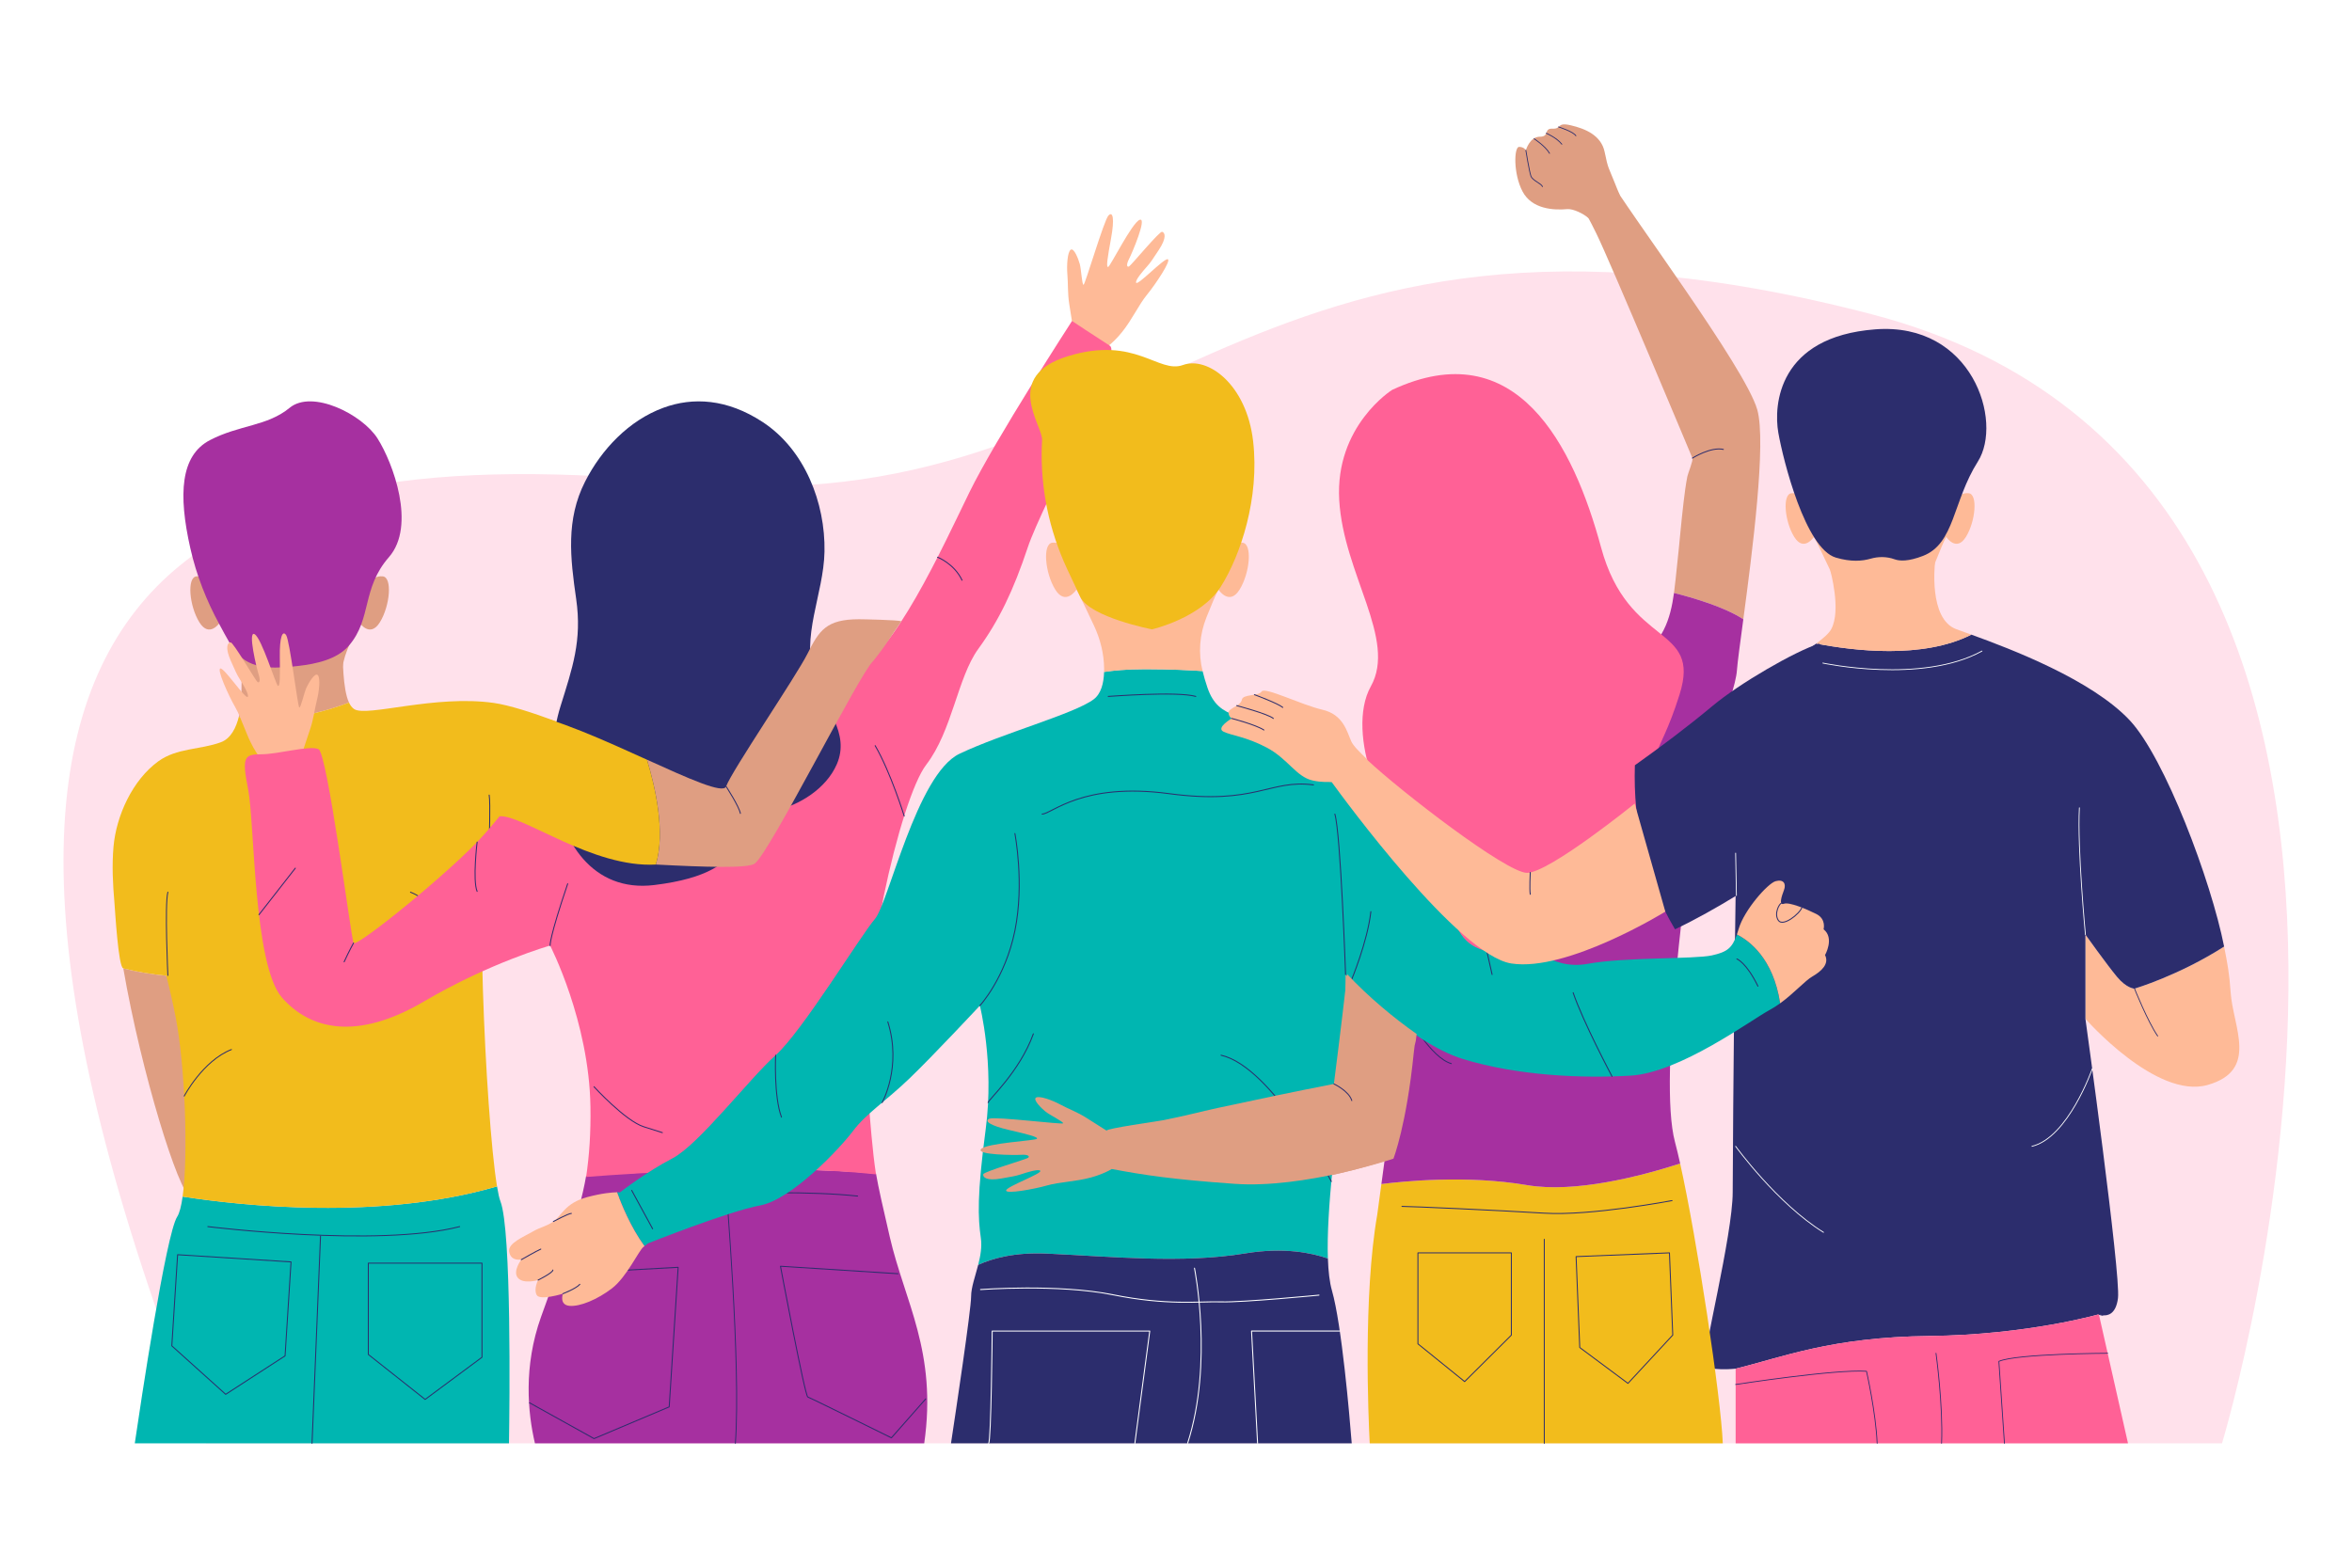 <?xml version="1.0" encoding="utf-8"?>
<!-- Generator: Adobe Illustrator 27.5.0, SVG Export Plug-In . SVG Version: 6.00 Build 0)  -->
<svg version="1.1" xmlns="http://www.w3.org/2000/svg" xmlns:xlink="http://www.w3.org/1999/xlink" x="0px" y="0px"
	 viewBox="0 0 750 500" style="enable-background:new 0 0 750 500;" xml:space="preserve">
<g id="BACKGROUND">
	<rect style="fill:#FFFFFF;" width="750" height="500"/>
</g>
<g id="OBJECTS">
	<g>
		<path style="fill:#FFE1EB;" d="M65.74,460.331h642.81c0,0,93.338-306.598-111.675-360.091s-228.979,68.292-378.709,53.713
			S-47.459,174.863,65.74,460.331z"/>
		<g>
			<g>
				<path style="fill:#FEBA97;" d="M711.298,316.444c-0.382-5.827-1.013-9.158-2.079-14.549
					c-14.471,9.272-28.568,13.423-28.568,13.423s-2.462,0-5.627-3.81c-3.165-3.81-10.033-13.423-10.033-13.423v26.846
					c0,0,22.577,25.791,38.989,21.101C720.393,341.342,712.028,327.566,711.298,316.444z"/>
				<path style="fill:#2C2D6D;" d="M675.025,311.507c3.165,3.81,5.627,3.81,5.627,3.81s14.097-4.15,28.568-13.423
					c-4.148-20.977-18.9-60.218-30.092-72.155c-12.158-12.968-37.963-22.78-50.5-27.325c-15.61,7.881-37.65,5.12-49.468,2.847
					c-8.142,6.095-23.199,14.657-24.295,26.354c-1.407,15.005-2.345,135.049-2.345,148.648c0,13.599-9.847,52.519-8.909,54.864
					c0.938,2.345,9.847,1.407,9.847,1.407c14.888-3.634,30.48-10.082,61.78-10.433c31.3-0.352,54.043-6.917,54.043-6.917
					l1.246,0.317c1.589,0.182,4.208-0.339,4.85-5.475c0.938-7.503-10.385-89.095-10.385-89.095v-26.846
					C664.992,298.085,671.86,307.697,675.025,311.507z"/>
				<path style="fill:#FF6196;" d="M678.572,460.331l-9.291-41.147c0,0-22.743,6.565-54.043,6.917
					c-31.3,0.352-46.892,6.799-61.78,10.433v23.797H678.572z"/>
				
					<path style="fill:none;stroke:#2C2D6D;stroke-width:0.261;stroke-linecap:round;stroke-linejoin:round;stroke-miterlimit:10;" d="
					M617.348,431.61c0,0,2.289,16.532,1.78,28.721"/>
				
					<path style="fill:none;stroke:#2C2D6D;stroke-width:0.261;stroke-linecap:round;stroke-linejoin:round;stroke-miterlimit:10;" d="
					M672.086,431.61c0,0-29.065,0.117-34.693,2.579l1.779,26.142"/>
				
					<path style="fill:none;stroke:#2C2D6D;stroke-width:0.261;stroke-linecap:round;stroke-linejoin:round;stroke-miterlimit:10;" d="
					M553.457,441.574c0,0,31.887-4.924,41.734-4.22c0,0,2.983,13.154,3.389,22.977"/>
				
					<path style="fill:none;stroke:#2C2D6D;stroke-width:0.261;stroke-linecap:round;stroke-linejoin:round;stroke-miterlimit:10;" d="
					M680.652,315.317c0,0,4.22,10.551,7.385,15.123"/>
				<g>
					
						<path style="fill:none;stroke:#FFFFFF;stroke-width:0.261;stroke-linecap:round;stroke-linejoin:round;stroke-miterlimit:10;" d="
						M553.457,365.609c0,0,13.247,18.288,28.018,27.432"/>
					
						<path style="fill:none;stroke:#FFFFFF;stroke-width:0.261;stroke-linecap:round;stroke-linejoin:round;stroke-miterlimit:10;" d="
						M667.165,340.913c0,0-7.615,21.883-19.221,24.696"/>
					
						<path style="fill:none;stroke:#FFFFFF;stroke-width:0.261;stroke-linecap:round;stroke-linejoin:round;stroke-miterlimit:10;" d="
						M664.992,298.085c0,0-2.628-27.784-1.925-40.444"/>
				</g>
				<path style="fill:#FEBA97;" d="M628.628,202.415c-1.969-0.714-3.623-1.303-4.832-1.748c-8.91-3.282-6.764-21.143-6.764-21.143
					l-33.413,2.384c0,0,3.601,12.662,0.318,18.758c-0.724,1.344-2.475,2.871-4.778,4.595
					C590.977,207.534,613.017,210.295,628.628,202.415z"/>
				
					<path style="fill:none;stroke:#2C2D6D;stroke-width:0.261;stroke-linecap:round;stroke-linejoin:round;stroke-miterlimit:10;" d="
					M670.526,419.5l-1.246-0.317C669.281,419.183,669.794,419.416,670.526,419.5z"/>
				<path style="fill:#FEBA97;" d="M627.782,157.313c-1.941-0.194-2.906,0.762-3.344,1.435c1.267-2.554,5.83-12.813,3.929-24.722
					c-2.197-13.767-16.55-22.115-28.852-22.408c-12.303,0.293-26.656,8.641-28.853,22.408c-1.9,11.909,2.662,22.167,3.929,24.722
					c-0.438-0.672-1.402-1.629-3.344-1.435c-2.929,0.293-2.197,8.934,0.879,13.914c3.076,4.98,6.298,0,6.298,0
					c0.789,1.368,3.168,6.365,5.193,10.682c1.884,4.015,2.99,8.374,3.025,12.809c0.003,0.333-0.001,0.666-0.011,0.998
					c2.578-0.402,6.499-0.826,12.218-0.826c7.66,0,13.779,0.336,17.046,0.562c0,0,0,0,0-0.001
					c-1.326-5.288-0.884-10.865,1.134-15.927c1.406-3.527,2.897-7.123,3.574-8.298c0,0,3.222,4.98,6.298,0
					C629.979,166.247,630.711,157.606,627.782,157.313z"/>
				<path style="fill:#2C2D6D;" d="M604.141,178.381c-2.473-0.899-5.148-0.91-7.677-0.183c-2.618,0.753-6.219,1.08-11.063-0.36
					c-9.688-2.88-16.758-30.898-18.329-39.801c-1.571-8.903,0-30.636,30.898-32.993s40.848,29.327,32.731,42.157
					s-7.332,26.185-17.544,30.112C608.61,179.062,605.828,178.994,604.141,178.381z"/>
				
					<path style="fill:none;stroke:#FFFFFF;stroke-width:0.261;stroke-linecap:round;stroke-linejoin:round;stroke-miterlimit:10;" d="
					M581.266,211.476c0,0,31.542,6.776,50.744-3.83"/>
			</g>
			<g>
				<path style="fill:#DF9E82;" d="M39.313,308.854c5.868,33.891,17.694,71.512,21.383,72.865V311.58
					C53.511,311.527,46.275,310.588,39.313,308.854z"/>
				<path style="fill:#DF9E82;" d="M111.288,224.078c-2.065-4.321-1.963-14.966-1.963-14.966H77.161l-0.198,13.295
					c0,0-0.002,2.953-0.809,6.216C83.543,229.873,95.557,230.048,111.288,224.078z"/>
				<path style="fill:#00B6B1;" d="M162.305,460.331c0.195-12.665,0.836-68.067-2.732-77.185c-0.356-0.91-0.719-2.547-1.082-4.752
					c-37.559,10.946-81.434,6.168-100.257,3.258c-0.422,3.016-0.996,5.271-1.737,6.424c-3.564,5.544-11.677,59.726-13.516,72.256
					H162.305z"/>
				<path style="fill:#F2BC1C;" d="M200.104,239.495c-13.311-6.035-33.114-13.939-42.622-15.297
					c-18.822-2.689-40.485,4.552-44.518,1.978c-0.699-0.446-1.243-1.191-1.676-2.098c-15.731,5.97-27.745,5.795-35.135,4.546
					c-0.816,3.301-2.457,6.919-5.76,8.123c-6.629,2.415-14.01,1.779-19.93,6.077c-8.192,5.948-13.402,17.335-14.269,27.252
					c-0.52,5.952-0.212,11.979,0.307,17.919c0.196,2.241,1.215,20.462,2.811,20.86c4.489,1.118,9.092,1.901,13.723,2.333
					c1.157,4.555,2.188,9.138,3.012,13.399c2.926,15.12,4.06,43.668,2.185,57.065c18.823,2.91,62.698,7.688,100.257-3.258
					c-3.742-22.766-7.406-107.524-2.503-109.975c3.059-1.53,25.981,0.131,46.088,1.187
					C205.162,259.525,202.707,248.066,200.104,239.495z"/>
				
					<path style="fill:none;stroke:#2C2D6D;stroke-width:0.304;stroke-linecap:round;stroke-linejoin:round;stroke-miterlimit:10;" d="
					M155.987,268.418c0,0,0.448-12.195,0-14.837"/>
				
					<path style="fill:none;stroke:#2C2D6D;stroke-width:0.304;stroke-linecap:round;stroke-linejoin:round;stroke-miterlimit:10;" d="
					M58.745,349.581c0,0,5.913-11.252,15.053-14.837"/>
				
					<path style="fill:none;stroke:#2C2D6D;stroke-width:0.304;stroke-linecap:round;stroke-linejoin:round;stroke-miterlimit:10;" d="
					M153.691,302.92c0,0-14.734-15.232-22.801-18.369"/>
				
					<path style="fill:none;stroke:#2C2D6D;stroke-width:0.304;stroke-linecap:round;stroke-linejoin:round;stroke-miterlimit:10;" d="
					M66.271,391.212c0,0,54.312,6.722,80.305,0"/>
				
					<line style="fill:none;stroke:#2C2D6D;stroke-width:0.304;stroke-linecap:round;stroke-linejoin:round;stroke-miterlimit:10;" x1="99.501" y1="460.331" x2="102.208" y2="394.2"/>
				
					<polygon style="fill:none;stroke:#2C2D6D;stroke-width:0.304;stroke-linecap:round;stroke-linejoin:round;stroke-miterlimit:10;" points="
					153.691,402.864 117.446,402.864 117.446,431.994 135.568,446.335 153.691,432.89 				"/>
				
					<polygon style="fill:none;stroke:#2C2D6D;stroke-width:0.304;stroke-linecap:round;stroke-linejoin:round;stroke-miterlimit:10;" points="
					92.807,402.472 56.634,400.176 54.789,429.247 71.966,444.708 90.904,432.438 				"/>
				<path style="fill:#DF9E82;" d="M122.07,183.83c-2.041-0.204-3.055,0.801-3.515,1.508c1.332-2.685,6.128-13.468,4.13-25.987
					c-2.309-14.472-17.397-23.247-30.329-23.555c-12.932,0.308-28.02,9.083-30.329,23.555c-1.998,12.518,2.799,23.302,4.131,25.987
					c-0.46-0.707-1.474-1.712-3.515-1.508c-3.079,0.308-2.309,9.391,0.924,14.626c3.233,5.234,6.62,0,6.62,0
					c0.83,1.438,3.33,6.69,5.459,11.229c1.98,4.221,3.143,8.802,3.18,13.465c0.003,0.35-0.001,0.7-0.011,1.049
					c2.71-0.422,6.832-0.869,12.843-0.869c8.052,0,14.484,0.353,17.919,0.591c0,0,0,0,0-0.001
					c-1.394-5.559-0.93-11.421,1.192-16.742c1.478-3.708,3.045-7.488,3.757-8.722c0,0,3.387,5.234,6.62,0
					C124.38,193.221,125.149,184.138,122.07,183.83z"/>
				<path style="fill:#A630A0;" d="M73.02,204.681c-1.055-1.754-1.981-3.597-2.954-5.367c-4.212-7.657-7.444-15.916-9.369-24.445
					c-3.894-17.25-3.147-29.608,6.263-34.5s18.213-4.377,25.397-10.298c7.185-5.922,23.147,2.06,28.039,9.784
					c4.892,7.724,12.392,27.806,3.622,37.847c-8.771,10.041-5.36,19.548-12.73,28.182c-3.821,4.477-10.573,5.866-16.129,6.508
					c-6.138,0.709-14.098,1.484-18.81-3.28C75.044,207.792,73.978,206.273,73.02,204.681z"/>
				
					<path style="fill:none;stroke:#2C2D6D;stroke-width:0.304;stroke-linecap:round;stroke-linejoin:round;stroke-miterlimit:10;" d="
					M53.528,311.098c0,0-1.047-22.719,0-26.547"/>
			</g>
			<g>
				<path style="fill:#FEBA97;" d="M95.744,242.01c0,0,2.145-6.463,3.201-9.607c1.056-3.144,1.397-6.335,2.108-9.093
					c0.71-2.758,1.182-7.1,0.269-7.999c-0.913-0.899-2.925,2.514-3.627,4.053c-0.702,1.539-1.763,6.355-2.251,6.307
					s-3.04-21.389-4.203-23.105c-1.163-1.716-2.12,0.678-2.019,6.985c0.101,6.306,0.074,9.512-0.591,9.204
					s-5.206-15.292-7.462-16.494c-2.257-1.202,0.695,10.988,1.319,12.917c0.625,1.929,0.231,2.803-0.4,2.32
					c-0.631-0.483-7.694-12.694-8.565-12.635c-0.871,0.059-1.941,1.391,0.116,5.992c0.71,1.589,1.192,2.654,1.518,3.367
					c0.378,0.826,0.805,1.616,1.294,2.382c1.049,1.641,3.028,4.923,2.554,5.639c-0.637,0.963-7.458-9.211-8.712-9.045
					c-1.253,0.167,2.558,8.587,4.659,12.247c2.102,3.66,3.341,8.511,5.868,13.022c2.526,4.51,5.139,6.685,5.139,6.685L95.744,242.01
					z"/>
				<path style="fill:#FEBA97;" d="M342.526,106.908c0,0-1.053-6.728-1.577-10.003c-0.524-3.275-0.336-6.479-0.583-9.316
					c-0.247-2.838,0.002-7.198,1.051-7.934c1.048-0.736,2.471,2.961,2.911,4.594c0.44,1.633,0.693,6.559,1.183,6.591
					s6.518-20.597,7.948-22.098c1.43-1.501,1.98,1.018,0.842,7.222c-1.137,6.204-1.638,9.37-0.932,9.175s7.651-14.227,10.075-15.041
					s-2.493,10.724-3.427,12.524c-0.934,1.8-0.689,2.727,0.013,2.355c0.702-0.373,9.678-11.255,10.527-11.053
					c0.849,0.201,1.685,1.692-1.1,5.892c-0.962,1.45-1.612,2.421-2.052,3.071c-0.509,0.753-1.06,1.462-1.669,2.136
					c-1.305,1.446-3.796,4.358-3.447,5.142c0.47,1.055,8.872-7.858,10.081-7.488c1.209,0.37-3.936,8.049-6.611,11.313
					c-2.675,3.264-4.696,7.845-7.93,11.879c-3.234,4.033-6.169,5.749-6.169,5.749L342.526,106.908z"/>
				<path style="fill:#A630A0;" d="M294.715,460.331c4.178-29.141-6.201-45.107-10.975-65.774
					c-2.296-9.942-3.539-15.33-4.402-20.234c-31.143-2.922-76.417-0.368-92.433,0.703c-2.331,13.441-7.454,25.535-14.393,45.013
					c-5.643,15.84-4.223,30.522-1.934,40.292H294.715z"/>
				<path style="fill:#FF6196;" d="M353.881,110.252c-4.565-2.905-12.036-7.886-12.036-7.886s-24.487,37.768-32.788,54.784
					c-8.301,17.016-24.487,52.709-36.938,56.859c-12.451,4.15-21.167,16.186-21.167,16.186s0,0-7.056,0.83
					c-5.138,0.604-10.052-8.689-12.346-13.789c-4.872,1.665-10.469,4.719-17.225,9.223c-4.855,3.237-9.347,5.116-13.007,6.221
					c-1.138,6.294-6.166,8.541-18.846,11.625c-15.356,3.735-18.261,10.791-28.222,21.997c-9.961,11.206-40.673,36.108-41.503,34.448
					c-0.83-1.66-8.301-60.595-11.206-61.84c-2.905-1.245-12.866,1.66-18.261,1.66c-5.395,0-6.225,0.83-4.15,11.206
					c2.075,10.376,1.66,56.029,10.791,66.405c9.131,10.376,24.072,13.696,45.239,1.245c21.167-12.451,40.258-17.846,40.258-17.846
					s12.451,24.072,12.866,51.464c0.126,8.31-0.363,15.471-1.378,22.335c16.016-1.256,61.29-4.251,92.433-0.825
					c-1.165-7.76-1.638-14.485-3.068-31.886c-2.49-30.297,10.791-87.987,19.091-98.778c8.301-10.791,9.961-27.807,16.601-36.938
					s11.206-18.676,15.771-32.372C332.299,160.886,358.446,113.158,353.881,110.252z"/>
				
					<path style="fill:none;stroke:#2C2D6D;stroke-width:0.309;stroke-linecap:round;stroke-linejoin:round;stroke-miterlimit:10;" d="
					M189.424,383.032c0,0,54.784-4.669,84.044-1.556"/>
				
					<path style="fill:none;stroke:#2C2D6D;stroke-width:0.283;stroke-linecap:round;stroke-linejoin:round;stroke-miterlimit:10;" d="
					M231.446,377.741c0,0,4.87,57.68,3.05,82.59"/>
				
					<polyline style="fill:none;stroke:#2C2D6D;stroke-width:0.309;stroke-linecap:round;stroke-linejoin:round;stroke-miterlimit:10;" points="
					179.31,406.21 216.249,404.199 213.392,448.711 189.424,458.831 168.88,447.418 				"/>
				
					<path style="fill:none;stroke:#2C2D6D;stroke-width:0.309;stroke-linecap:round;stroke-linejoin:round;stroke-miterlimit:10;" d="
					M286.331,406.24l-37.454-2.382c0,0,7.782,41.399,8.716,41.711c0.934,0.311,26.657,13.012,26.657,13.012l10.947-12.412"/>
				
					<path style="fill:none;stroke:#2C2D6D;stroke-width:0.309;stroke-linecap:round;stroke-linejoin:round;stroke-miterlimit:10;" d="
					M175.417,301.582c0,0-0.311-2.283,5.603-19.714"/>
				
					<path style="fill:none;stroke:#2C2D6D;stroke-width:0.309;stroke-linecap:round;stroke-linejoin:round;stroke-miterlimit:10;" d="
					M112.747,300.752c0,0-1.453,2.594-3.009,6.018"/>
				
					<line style="fill:none;stroke:#2C2D6D;stroke-width:0.309;stroke-linecap:round;stroke-linejoin:round;stroke-miterlimit:10;" x1="82.585" y1="291.725" x2="94.174" y2="276.888"/>
				
					<path style="fill:none;stroke:#2C2D6D;stroke-width:0.309;stroke-linecap:round;stroke-linejoin:round;stroke-miterlimit:10;" d="
					M152.146,268.562c0,0-1.482,12.268,0,15.744"/>
				<path style="fill:#FEBA97;" d="M231.551,217.238c-0.856-1.904-1.35-3.228-1.35-3.228l-5.395-8.716l-24.487,10.791
					c0,0,0.83,2.075,1.245,12.036c0.072,1.736-0.005,3.233-0.245,4.561c3.66-1.106,8.152-2.984,13.007-6.221
					C221.083,221.957,226.68,218.904,231.551,217.238z"/>
				
					<path style="fill:none;stroke:#2C2D6D;stroke-width:0.309;stroke-linecap:round;stroke-linejoin:round;stroke-miterlimit:10;" d="
					M250.953,230.197c0,0,6.018,13.696,8.819,15.252"/>
				
					<path style="fill:none;stroke:#2C2D6D;stroke-width:0.309;stroke-linecap:round;stroke-linejoin:round;stroke-miterlimit:10;" d="
					M288.323,260.265c0,0-4.271-13.882-9.252-22.443"/>
				
					<path style="fill:none;stroke:#2C2D6D;stroke-width:0.309;stroke-linecap:round;stroke-linejoin:round;stroke-miterlimit:10;" d="
					M298.976,177.715c0,0,5.308,2.055,7.799,7.347"/>
				
					<path style="fill:none;stroke:#2C2D6D;stroke-width:0.309;stroke-linecap:round;stroke-linejoin:round;stroke-miterlimit:10;" d="
					M280.633,291.725c0,0-19.823,34.655-29.68,42.126"/>
				
					<path style="fill:none;stroke:#2C2D6D;stroke-width:0.309;stroke-linecap:round;stroke-linejoin:round;stroke-miterlimit:10;" d="
					M189.424,346.613c0,0,9.961,10.895,15.875,12.762c5.914,1.868,5.914,1.868,5.914,1.868"/>
				<path style="fill:#2C2D6D;" d="M211.556,130.047c-10.996,4.028-19.755,13.261-24.983,23.552
					c-6.182,12.167-4.721,24.391-2.842,37.458c1.91,13.286-1.211,22.006-5.013,34.247c-2.513,8.091-3.025,16.996-2.088,25.384
					c1.956,17.518,12.288,33.986,31.988,31.589c34.857-4.24,22.858-20.359,38.313-23.679c7.989-1.717,16.555-7.119,19.903-14.84
					c4.363-10.061-3.979-18.016-7.013-27.104c-4.595-13.762,2.82-26.994,3.091-40.699c0.308-15.586-6.318-32.556-19.681-41.329
					C231.836,127.146,220.934,126.612,211.556,130.047z"/>
			</g>
			<g>
				<path style="fill:#DF9E82;" d="M560.357,130.677c-3.816-13.505-41.843-64.092-47.462-74.171
					c-3.932,4.096-5.376,5.096-10.378,7.525c2.542,2.349,4.589,6.535,6.519,10.441c4.394,8.889,30.633,71.635,30.635,71.641
					c0.31,0.728-1.417,4.865-1.605,5.816c-0.532,2.705-0.876,5.449-1.203,8.185c-0.8,6.695-1.328,13.42-2.075,20.121
					c-0.32,2.871-0.575,5.885-0.989,8.879c5.814,1.466,16.117,4.443,22.105,8.399C558.774,176.064,563.3,141.092,560.357,130.677z"
					/>
				
					<path style="fill:none;stroke:#2C2D6D;stroke-width:0.302;stroke-linecap:round;stroke-linejoin:round;stroke-miterlimit:10;" d="
					M539.671,146.114c0,0,5.866-3.705,9.88-2.779"/>
				
					<path style="fill:none;stroke:#2C2D6D;stroke-width:0.302;stroke-linecap:round;stroke-linejoin:round;stroke-miterlimit:10;" d="
					M516.92,215.932c0,0,4.845,2.735,5.462,6.131"/>
				<path style="fill:#F2BC1C;" d="M549.359,460.331c-0.586-14.695-8.182-64.87-13.596-89.242
					c-12.617,4.073-33.527,9.514-48.885,6.887c-19.157-3.277-39.542-1.204-46.383-0.332l-1.317,9.748
					c-4.524,25.912-2.839,64.606-2.405,72.939H549.359z"/>
				<path style="fill:#FEBA97;" d="M497.992,197.518l-24.545,6.02c0,0,4.096,8.407,3.974,15.807
					c5.964-0.386,14.825-1.932,22.99-6.932C495.469,205.325,497.992,197.518,497.992,197.518z"/>
				<path style="fill:#A630A0;" d="M530.484,200.968c-2.624,5.098-7.332,8.997-11.216,12.877c-4.286,4.282-9.353,6.921-14.793,2.781
					c-1.739-1.323-3.047-2.754-4.064-4.213c-8.165,5-17.026,6.546-22.99,6.932c-0.061,3.72-1.184,7.187-4.437,9.201
					c-9.725,6.02-34.27-2.779-40.236,34.27c-1.389,8.622-2.684,17.755-3.857,26.699l23.253,1.55c0,0-1.852,22.229-4.168,45.384
					c-2.316,23.155-6.483,33.807-6.483,33.807l-0.998,7.387c6.841-0.872,27.226-2.945,46.383,0.332
					c15.358,2.627,36.269-2.814,48.885-6.887c-0.578-2.602-1.132-4.913-1.649-6.852c-5.557-20.84,4.631-89.997,6.175-103.89
					c1.544-13.893,12.967-37.666,13.584-46.619c0.165-2.387,0.99-8.414,2.033-16.213c-5.988-3.956-16.291-6.934-22.105-8.399
					C533.229,193.253,532.346,197.351,530.484,200.968z"/>
				
					<line style="fill:none;stroke:#2C2D6D;stroke-width:0.302;stroke-linecap:round;stroke-linejoin:round;stroke-miterlimit:10;" x1="492.434" y1="460.331" x2="492.434" y2="395.265"/>
				
					<path style="fill:none;stroke:#2C2D6D;stroke-width:0.302;stroke-linecap:round;stroke-linejoin:round;stroke-miterlimit:10;" d="
					M447.05,384.768c2.779,0,30.565,1.235,45.384,2.161c14.819,0.926,40.753-4.014,40.753-4.014"/>
				
					<polygon style="fill:none;stroke:#2C2D6D;stroke-width:0.302;stroke-linecap:round;stroke-linejoin:round;stroke-miterlimit:10;" points="
					452.144,399.587 481.937,399.587 481.937,425.83 467.041,440.649 452.144,428.608 				"/>
				
					<polygon style="fill:none;stroke:#2C2D6D;stroke-width:0.302;stroke-linecap:round;stroke-linejoin:round;stroke-miterlimit:10;" points="
					502.582,400.784 532.351,399.587 533.405,425.808 519.116,441.214 503.748,429.782 				"/>
				
					<path style="fill:none;stroke:#2C2D6D;stroke-width:0.302;stroke-linecap:round;stroke-linejoin:round;stroke-miterlimit:10;" d="
					M539.658,265.535c0,0-0.013-16.612,0-29.579"/>
				
					<path style="fill:none;stroke:#2C2D6D;stroke-width:0.302;stroke-linecap:round;stroke-linejoin:round;stroke-miterlimit:10;" d="
					M534.771,307.293c0,0-8.648,24.526-17.851,25.915"/>
				
					<path style="fill:none;stroke:#2C2D6D;stroke-width:0.302;stroke-linecap:round;stroke-linejoin:round;stroke-miterlimit:10;" d="
					M449.16,324.302c0,0,7.152,13.075,13.636,14.927"/>
				<g>
					<path style="fill:#DF9E82;" d="M516.535,62.247c-0.254-0.455-1.464-3.518-1.563-3.769c-2.026-5.131-2.193-4.549-3.273-9.95
						c-1.08-5.401-6.233-7.488-10.824-8.568c-4.591-1.08-2.836,1.215-5.807,1.08c-2.971-0.135-0.81,2.566-4.051,2.566
						s-4.456,4.321-4.456,4.321s-0.54-1.08-2.161-1.08s-1.89,8.507,1.08,14.179s9.858,6.077,14.314,5.672
						c1.805-0.164,5.199,1.461,6.712,2.859C510.882,67.431,513.095,65.83,516.535,62.247z"/>
					
						<path style="fill:none;stroke:#2C2D6D;stroke-width:0.264;stroke-linecap:round;stroke-linejoin:round;stroke-miterlimit:10;" d="
						M486.56,47.927c0,0,1.08,6.752,1.62,8.237s3.511,2.431,3.646,3.376"/>
					
						<path style="fill:none;stroke:#2C2D6D;stroke-width:0.264;stroke-linecap:round;stroke-linejoin:round;stroke-miterlimit:10;" d="
						M496.986,40.484c0,0,4.746,1.486,5.53,2.83"/>
					
						<path style="fill:none;stroke:#2C2D6D;stroke-width:0.264;stroke-linecap:round;stroke-linejoin:round;stroke-miterlimit:10;" d="
						M493.058,42.497c0,0,3.297,1.377,4.978,3.505"/>
					
						<path style="fill:none;stroke:#2C2D6D;stroke-width:0.264;stroke-linecap:round;stroke-linejoin:round;stroke-miterlimit:10;" d="
						M489.193,44.25c0,0,3.69,2.425,4.922,4.665"/>
				</g>
				<g>
					<path style="fill:#DF9E82;" d="M428.891,289.516c-3.867,29.488-6.386,56.891-6.386,56.891
						c-12.337,2.419-24.642,4.988-36.93,7.648c-6.013,1.302-10.129,2.478-17.727,3.974c-1.337,0.263-17.841,2.586-17.841,3.279
						l1.689,12.251c10.518,1.97,19.25,3.313,39.164,4.725c22.182,1.573,50.633-8.027,50.633-8.027s4.168-10.651,6.483-33.807
						c2.316-23.155,4.168-45.384,4.168-45.384L428.891,289.516z"/>
					
						<path style="fill:none;stroke:#2C2D6D;stroke-width:0.302;stroke-linecap:round;stroke-linejoin:round;stroke-miterlimit:10;" d="
						M422.505,346.407c0,0,4.785,2.238,5.712,5.326"/>
				</g>
				
					<line style="fill:none;stroke:#2C2D6D;stroke-width:0.302;stroke-linecap:round;stroke-linejoin:round;stroke-miterlimit:10;" x1="452.144" y1="291.066" x2="455.386" y2="269.3"/>
			</g>
			<g>
				<path style="fill:#00B6B1;" d="M553.851,298.049c-1.501,4.313-3.049,5.57-7.967,6.663c-5.582,1.241-27.808,0.517-39.593,2.688
					c-11.785,2.171-18.918-6.513-28.222-10.544c-9.304-4.032-21.709-26.361-31.013-35.665c-9.304-9.304-17.057-16.747-33.804-25.431
					c-16.747-8.684-24.5-5.582-28.222-16.437c-0.627-1.83-1.132-3.599-1.551-5.289c-3.508-0.243-10.075-0.603-18.297-0.603
					c-6.138,0-10.348,0.456-13.114,0.887c-0.108,3.516-0.927,6.931-3.322,8.727c-6.203,4.652-29.152,10.855-42.798,17.367
					c-13.646,6.513-22.639,47.76-26.981,52.722c-4.342,4.962-23.26,35.975-31.633,43.418c-8.373,7.443-24.5,28.532-32.874,32.874
					c-8.373,4.342-16.747,10.855-16.747,10.855s-0.323-0.027-0.951-0.016c1.289,3.574,4.32,11.142,8.754,17.177
					c1.101-0.869,1.113-0.879,1.113-0.879s25.663-10.234,35.742-12.095c10.079-1.861,25.431-18.143,29.617-23.725
					s10.389-9.459,17.987-16.747c7.598-7.288,22.484-23.26,22.484-23.26s4.652,18.298,1.861,39.386
					c-2.791,21.089-2.481,28.222-1.551,34.734c0.402,2.813-0.123,5.74-0.848,8.56c4.571-2.08,11.587-4.068,21.937-3.598
					c20.469,0.93,43.108,3.272,63.266-0.07c12.277-2.035,21.194-0.147,26.309,1.641c-0.54-15.744,2.849-39.669,4.083-53.983
					c1.551-17.987,1.551-36.595,1.551-36.595s20.158,21.709,37.526,26.981c17.367,5.272,37.526,6.203,53.342,5.272
					c15.817-0.93,38.301-17.677,44.348-20.934c1.177-0.634,2.299-1.362,3.367-2.136C565.448,305.549,557.687,299.96,553.851,298.049
					z"/>
				<g>
					
						<path style="fill:none;stroke:#2C2D6D;stroke-width:0.31;stroke-linecap:round;stroke-linejoin:round;stroke-miterlimit:10;" d="
						M353.398,222.115c0.62,0,21.884-1.694,27.912,0"/>
					
						<path style="fill:none;stroke:#2C2D6D;stroke-width:0.31;stroke-linecap:round;stroke-linejoin:round;stroke-miterlimit:10;" d="
						M312.46,320.736c0,0,8.063-8.684,11.165-23.88s0-31.013,0-31.013"/>
					
						<path style="fill:none;stroke:#2C2D6D;stroke-width:0.31;stroke-linecap:round;stroke-linejoin:round;stroke-miterlimit:10;" d="
						M281.284,351.67c0,0,6.366-11.293,1.817-25.766"/>
					
						<path style="fill:none;stroke:#2C2D6D;stroke-width:0.31;stroke-linecap:round;stroke-linejoin:round;stroke-miterlimit:10;" d="
						M247.333,336.552c0,0-0.62,13.129,1.861,19.745"/>
					
						<path style="fill:none;stroke:#2C2D6D;stroke-width:0.31;stroke-linecap:round;stroke-linejoin:round;stroke-miterlimit:10;" d="
						M201.434,379.66c0,0,4.851,8.887,6.668,12.25"/>
					
						<path style="fill:none;stroke:#2C2D6D;stroke-width:0.31;stroke-linecap:round;stroke-linejoin:round;stroke-miterlimit:10;" d="
						M424.533,376.824c0,0-18.724-36.55-35.161-40.272"/>
					
						<path style="fill:none;stroke:#2C2D6D;stroke-width:0.31;stroke-linecap:round;stroke-linejoin:round;stroke-miterlimit:10;" d="
						M315.077,351.67c0.04-0.886,10.098-9.846,14.44-21.941"/>
					
						<path style="fill:none;stroke:#2C2D6D;stroke-width:0.31;stroke-linecap:round;stroke-linejoin:round;stroke-miterlimit:10;" d="
						M332.309,259.64c3.101,0,12.696-10.234,40.462-6.513s32.108-4.652,46.064-2.791"/>
					
						<path style="fill:none;stroke:#2C2D6D;stroke-width:0.31;stroke-linecap:round;stroke-linejoin:round;stroke-miterlimit:10;" d="
						M429.069,310.811c0,0-1.551-44.969-3.411-51.171"/>
					
						<path style="fill:none;stroke:#2C2D6D;stroke-width:0.31;stroke-linecap:round;stroke-linejoin:round;stroke-miterlimit:10;" d="
						M430.896,312.7c0,0,5.203-12.433,6.237-21.943"/>
					
						<path style="fill:none;stroke:#2C2D6D;stroke-width:0.31;stroke-linecap:round;stroke-linejoin:round;stroke-miterlimit:10;" d="
						M514.04,343.315c0,0-9.253-17.411-12.401-26.715"/>
					
						<path style="fill:none;stroke:#2C2D6D;stroke-width:0.31;stroke-linecap:round;stroke-linejoin:round;stroke-miterlimit:10;" d="
						M471.164,291.473c0.303,0.318,2.15,8.174,4.631,19.338"/>
				</g>
				<path style="fill:#FEBA97;" d="M396.237,173.097c-2.084-0.208-3.119,0.818-3.589,1.54c1.36-2.742,6.258-13.753,4.218-26.536
					c-2.358-14.778-17.764-23.738-30.97-24.053c-13.206,0.314-28.612,9.275-30.97,24.053c-2.04,12.783,2.858,23.794,4.218,26.536
					c-0.47-0.721-1.505-1.748-3.589-1.54c-3.144,0.314-2.358,9.59,0.943,14.935c3.301,5.345,6.76,0,6.76,0
					c0.847,1.468,3.4,6.832,5.575,11.466c2.022,4.31,3.209,8.989,3.247,13.749c0.003,0.357-0.001,0.715-0.012,1.071
					c2.767-0.431,6.976-0.887,13.114-0.887c8.222,0,14.79,0.36,18.297,0.603c0,0,0,0,0-0.001
					c-1.424-5.676-0.949-11.662,1.217-17.096c1.51-3.786,3.109-7.646,3.836-8.906c0,0,3.459,5.345,6.76,0
					C398.595,182.686,399.381,173.411,396.237,173.097z"/>
				<path style="fill:#2C2D6D;" d="M431.035,460.331c-0.707-8.907-3.178-37.773-6.308-48.727c-0.76-2.661-1.154-6.172-1.292-10.214
					c-5.115-1.788-14.033-3.676-26.309-1.641c-20.158,3.342-42.798,1-63.266,0.07c-10.35-0.47-17.365,1.517-21.937,3.598
					c-0.953,3.709-2.254,7.229-2.254,10.048c0,4.228-4.952,37.198-6.418,46.867H431.035z"/>
				<path style="fill:#FEBA97;" d="M581.497,296.391c0,0,0.93-3.256-2.326-4.885c-3.256-1.628-8.606-3.877-10.312-3.256
					c-1.706,0.62-0.775-2.326,0-4.342c0.775-2.016-0.078-3.566-2.636-2.869c-2.559,0.698-10.002,9.2-11.759,15.093
					c-0.209,0.701-0.411,1.335-0.613,1.917c3.836,1.91,11.597,7.5,13.802,21.946c4.424-3.202,7.905-7.19,10.278-8.564
					c2.946-1.706,5.427-4.032,4.032-6.823C581.963,304.609,585.064,299.182,581.497,296.391z"/>
				
					<path style="fill:none;stroke:#2C2D6D;stroke-width:0.31;stroke-linecap:round;stroke-linejoin:round;stroke-miterlimit:10;" d="
					M568.007,288.064c-0.62,0.211-2.378,3.312-0.93,5.483s6.812-2.084,7.489-4.092"/>
				<g>
					
						<path style="fill:none;stroke:#FFFFFF;stroke-width:0.31;stroke-linecap:round;stroke-linejoin:round;stroke-miterlimit:10;" d="
						M312.667,411.293c0,0,24.81-1.861,42.178,1.654c17.367,3.515,27.498,2.068,34.528,2.274s31.22-2.148,31.22-2.148"/>
					
						<path style="fill:none;stroke:#FFFFFF;stroke-width:0.31;stroke-linecap:round;stroke-linejoin:round;stroke-miterlimit:10;" d="
						M380.896,404.47c0,0,6.078,30.223-2.192,55.86"/>
					
						<path style="fill:none;stroke:#FFFFFF;stroke-width:0.31;stroke-linecap:round;stroke-linejoin:round;stroke-miterlimit:10;" d="
						M361.882,460.331l4.748-35.805h-50.241c0,0-0.326,35.598-1.153,35.805"/>
					
						<polyline style="fill:none;stroke:#FFFFFF;stroke-width:0.31;stroke-linecap:round;stroke-linejoin:round;stroke-miterlimit:10;" points="
						427.226,424.525 399.09,424.525 401.014,460.331 					"/>
				</g>
				
					<path style="fill:none;stroke:#2C2D6D;stroke-width:0.31;stroke-linecap:round;stroke-linejoin:round;stroke-miterlimit:10;" d="
					M553.851,305.849c0,0,2.991,1.085,6.713,8.684"/>
				<path style="fill:#F2BC1C;" d="M332.213,142.192c-0.472,13.525,2.343,26.968,8.054,39.238c1.687,3.624,3.25,6.96,4.224,8.985
					c3.103,6.453,22.74,10.304,22.862,10.304s15.606-3.632,21.914-13.573c6.308-9.94,12.426-28.292,10.323-46.452
					s-14.528-27.145-22.366-24.278s-15.102-9.367-36.512-2.867c-21.41,6.5-8.029,22.175-8.411,26.954
					C332.265,140.95,332.236,141.522,332.213,142.192z"/>
				<g>
					<path style="fill:#FEBA97;" d="M187.168,381.831c-6.978,1.861-8.218,6.048-10.699,7.753s-4.032,1.706-6.668,3.256
						c-2.636,1.551-7.908,3.644-7.443,6.358c0.465,2.714,2.714,2.636,3.877,2.559c0,0-2.869,3.722-1.085,5.815
						c1.783,2.093,6.435,0.698,6.435,0.698s-1.473,2.791-0.465,4.729c1.008,1.938,8.373-0.388,8.373-0.388s-1.241,3.566,2.093,3.877
						c3.334,0.31,8.916-2.016,13.568-5.582c4.652-3.566,8.529-12.018,10.002-13.18c0.136-0.108,0.248-0.196,0.36-0.284
						c-4.434-6.034-7.465-13.603-8.754-17.177C195.28,380.289,192.069,380.524,187.168,381.831z"/>
					
						<path style="fill:none;stroke:#2C2D6D;stroke-width:0.31;stroke-linecap:round;stroke-linejoin:round;stroke-miterlimit:10;" d="
						M166.235,401.757c0,0,4.987-2.854,6.214-3.367"/>
					
						<path style="fill:none;stroke:#2C2D6D;stroke-width:0.31;stroke-linecap:round;stroke-linejoin:round;stroke-miterlimit:10;" d="
						M171.584,408.27c0,0,4.72-2.33,4.72-3.207"/>
					
						<path style="fill:none;stroke:#2C2D6D;stroke-width:0.31;stroke-linecap:round;stroke-linejoin:round;stroke-miterlimit:10;" d="
						M179.493,412.611c0,0,4.173-1.589,5.4-2.991"/>
					
						<path style="fill:none;stroke:#2C2D6D;stroke-width:0.31;stroke-linecap:round;stroke-linejoin:round;stroke-miterlimit:10;" d="
						M176.469,389.584c0,0,4.776-2.574,5.724-2.574"/>
				</g>
			</g>
			<g>
				<path style="fill:#DF9E82;" d="M429.592,310.715c-2.16,18.857-4.243,34.984-4.243,34.984
					c-12.337,2.419-24.642,4.988-36.93,7.648c-6.013,1.302-10.129,2.478-17.727,3.974c-1.337,0.263-17.841,2.586-17.841,3.279
					l1.689,12.251c10.518,1.97,19.25,3.313,39.164,4.725c22.182,1.573,50.633-8.027,50.633-8.027s4.168-10.651,6.483-33.807
					c0.45-4.5,0.507-1.684,0.912-5.958C444.577,324.76,436.381,317.981,429.592,310.715z"/>
				
					<path style="fill:none;stroke:#2C2D6D;stroke-width:0.302;stroke-linecap:round;stroke-linejoin:round;stroke-miterlimit:10;" d="
					M425.35,345.7c0,0,4.785,2.238,5.712,5.326"/>
				<path style="fill:#DF9E82;" d="M354.933,361.917c0,0-5.755-3.64-8.552-5.423c-2.797-1.783-5.812-2.883-8.317-4.237
					c-2.506-1.354-6.606-2.859-7.698-2.189c-1.092,0.669,1.735,3.445,3.059,4.497s5.743,3.243,5.578,3.705
					c-0.165,0.462-21.491-2.205-23.437-1.49c-1.946,0.715,0.147,2.221,6.292,3.643c6.145,1.422,9.249,2.222,8.79,2.792
					c-0.46,0.57-16.096,1.366-17.806,3.267s10.832,1.975,12.855,1.833c2.023-0.141,2.776,0.452,2.155,0.948
					c-0.621,0.496-14.174,4.408-14.327,5.267s0.883,2.219,5.844,1.332c1.713-0.306,2.863-0.517,3.634-0.662
					c0.893-0.168,1.762-0.392,2.624-0.682c1.846-0.623,5.508-1.752,6.088-1.12c0.781,0.851-10.737,5.018-10.878,6.274
					s8.95-0.412,13.009-1.57s9.066-1.191,14.052-2.556s7.727-3.376,7.727-3.376L354.933,361.917z"/>
			</g>
			<g>
				<g>
					<path style="fill:#DF9E82;" d="M273.926,197.502c-10.483,0-12.762,3.646-16.408,10.939
						c-3.646,7.293-24.157,37.375-25.98,42.388c-0.902,2.481-11.966-2.518-25.229-8.532c2.648,8.717,5.962,23.189,2.822,33.44
						c15.502,0.815,29.361,1.277,31.523-0.296c4.847-3.525,33.6-61.006,37.802-64.632c4.738-5.934,5.411-7.681,8.982-12.661
						C286.253,197.726,275.214,197.502,273.926,197.502z"/>
					
						<path style="fill:none;stroke:#2C2D6D;stroke-width:0.309;stroke-linecap:round;stroke-linejoin:round;stroke-miterlimit:10;" d="
						M231.537,250.83c0,0,4.102,6.284,4.558,8.612"/>
				</g>
				<path style="fill:#F2BC1C;" d="M206.309,242.298c-13.538-6.138-29.368-13.332-39.037-14.714
					c-1.559-0.223-3.163-0.358-4.791-0.434c-2.289,18.009-2.289,18.009-3.169,33.193c7.223-0.603,29.67,16.544,49.819,15.394
					C212.271,265.487,208.957,251.015,206.309,242.298z"/>
			</g>
			<path style="fill:#FF6196;" d="M443.915,124.354c0,0-18.244,11.443-16.865,35.151c1.379,23.708,18.451,44.442,10.075,59.415
				s4.672,46.511,13.717,44.34c9.045-2.171,10.352,3.066,11.144,10.187s-3.025,30.242,15.919,30.181s23.101-17.02,35.315-12.493
				c12.214,4.527,20.086-9.035,15.836-31.385s-0.607-15.641,6.513-38.217s-16.258-14.56-25.026-46.953
				S483.624,105.801,443.915,124.354z"/>
			<g>
				<path style="fill:#2C2D6D;" d="M580.106,205.261c-7.887,2.517-25.506,12.779-33.955,19.835
					c-8.324,6.951-16.883,13.315-24.827,18.975c-0.586,18.444,3.355,36.54,12.803,52.324c6.755-3.222,13.199-6.874,19.581-10.766
					c2.869-1.749,5.922-3.246,8.901-4.796c4.011-2.087,8.279-2.75,10.348-7.082c2.139-4.479,3.119-9.229,3.803-14.11
					C579.085,243.047,583.318,221.79,580.106,205.261z"/>
				<path style="fill:#FEBA97;" d="M521.267,256.292c0,0-27.285,22.094-34.338,22.094c-6.558,0-40.348-26.048-50.924-36.01
					c0.021-0.027,0.044-0.052,0.065-0.079c-2.679-2.604-4.517-4.382-5.187-5.87c-1.368-3.036-2.513-8.536-9.201-10.072
					c-6.688-1.535-18.369-7.384-19.377-5.813c-1.008,1.571-6.004,0.762-6.307,2.635c-0.303,1.873-4.172,2.717-4.233,4.027
					c-0.061,1.309,1.006,1.935,1.006,1.935s-5.119,2.979-2.642,4.209c2.477,1.23,7.171,1.575,13.837,5.105
					c6.666,3.53,9.372,9.284,14.544,10.46c3.209,0.73,4.892,0.372,6.15,0.543c4.084,5.633,40.452,55.218,57.276,57.837
					c17.839,2.777,49.097-16.537,49.097-16.537L521.267,256.292z"/>
				
					<path style="fill:none;stroke:#2C2D6D;stroke-width:0.31;stroke-linecap:round;stroke-linejoin:round;stroke-miterlimit:10;" d="
					M392.771,229.14c0,0,7.634,1.984,10.253,3.686"/>
				
					<path style="fill:none;stroke:#2C2D6D;stroke-width:0.31;stroke-linecap:round;stroke-linejoin:round;stroke-miterlimit:10;" d="
					M394.36,225.049c0,0,9.974,2.631,11.676,4.091"/>
				
					<path style="fill:none;stroke:#2C2D6D;stroke-width:0.31;stroke-linecap:round;stroke-linejoin:round;stroke-miterlimit:10;" d="
					M400.012,221.561c0,0,7.463,2.754,9.034,4.063"/>
				
					<path style="fill:none;stroke:#2C2D6D;stroke-width:0.31;stroke-linecap:round;stroke-linejoin:round;stroke-miterlimit:10;" d="
					M487.969,278.261c0,0-0.286,5.425,0,6.965"/>
				
					<path style="fill:none;stroke:#FFFFFF;stroke-width:0.261;stroke-linecap:round;stroke-linejoin:round;stroke-miterlimit:10;" d="
					M553.708,284.347"/>
				
					<path style="fill:none;stroke:#FFFFFF;stroke-width:0.261;stroke-linecap:round;stroke-linejoin:round;stroke-miterlimit:10;" d="
					M553.708,285.628"/>
				
					<line style="fill:none;stroke:#FFFFFF;stroke-width:0.261;stroke-linecap:round;stroke-linejoin:round;stroke-miterlimit:10;" x1="553.708" y1="285.628" x2="553.457" y2="272.102"/>
			</g>
		</g>
	</g>
</g>
</svg>
